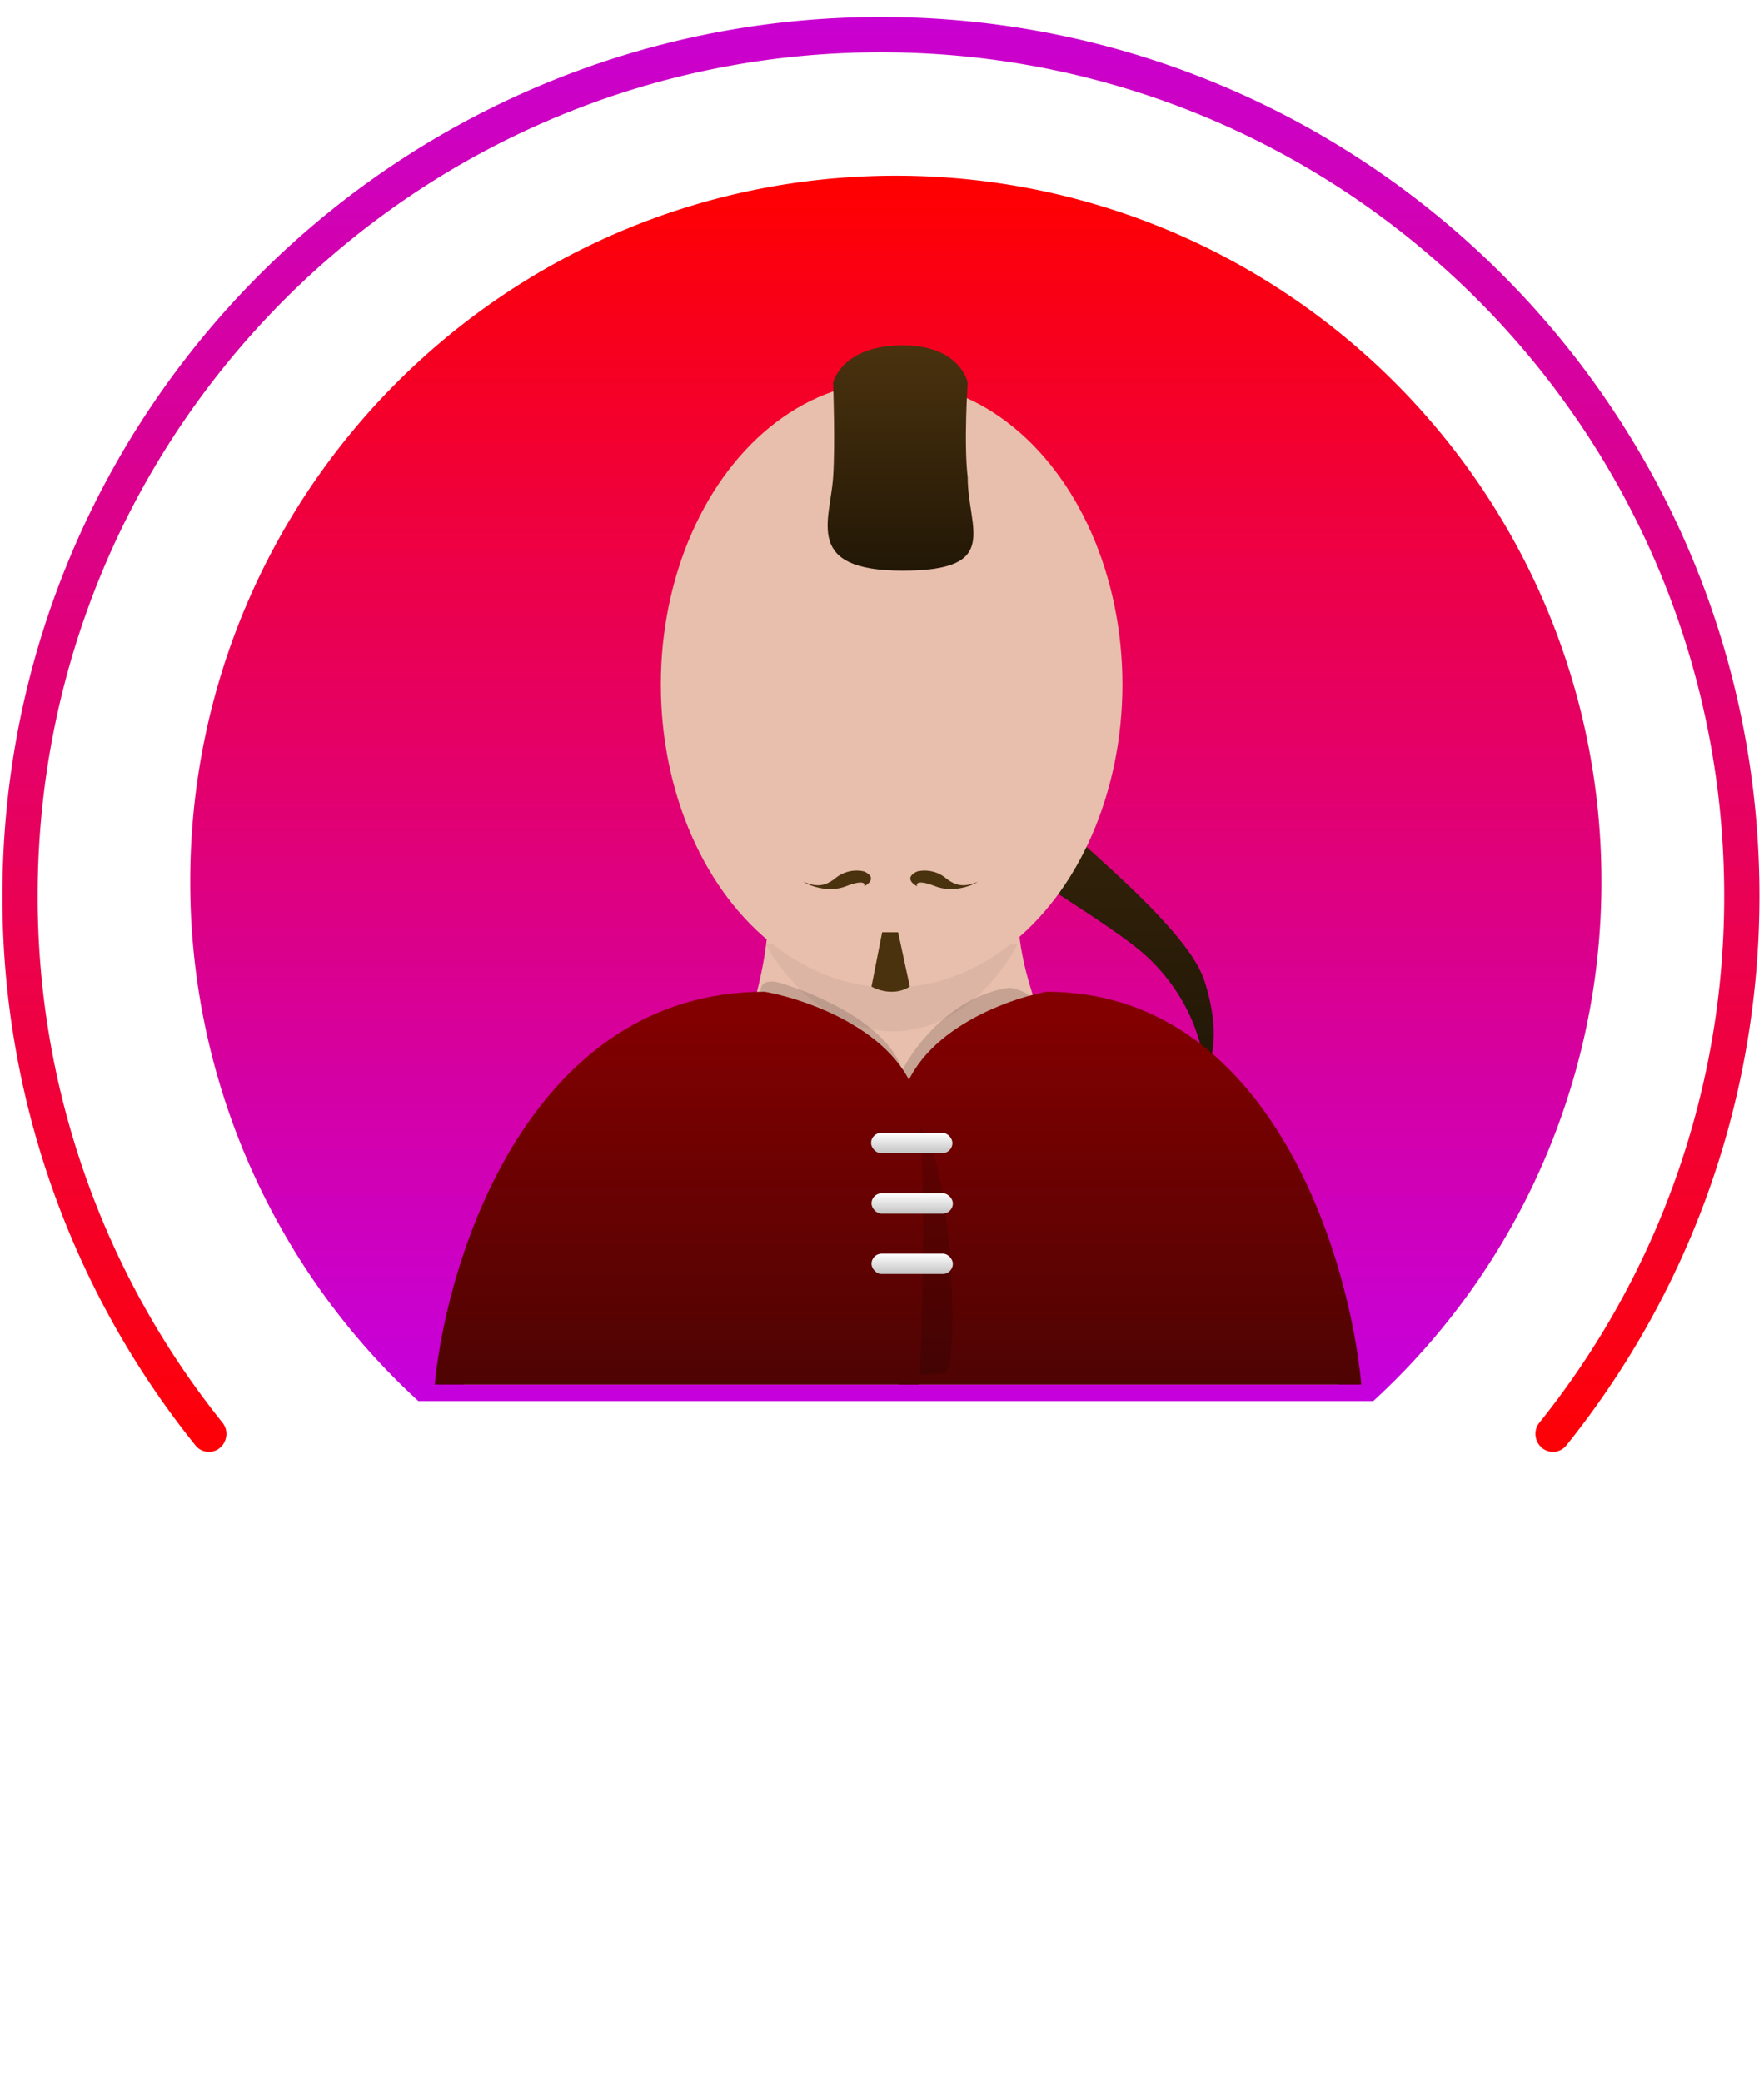 <svg xmlns="http://www.w3.org/2000/svg" width="50" height="59" fill="none" viewBox="0 0 50 59">
  <path fill="url(#paint0_linear_6_227)" fill-rule="evenodd" d="M38.924 39.705a19.947 19.947 0 006.468-14.726c0-11.046-8.955-20-20-20-11.046 0-20 8.954-20 20a19.947 19.947 0 006.467 14.726h27.065z" clip-rule="evenodd"/>
  <path fill="url(#paint1_linear_6_227)" d="M26.46 20.059c-1.872-1.952-1.424-4.406-.967-5.389-.528-1.505-1.338-.796-1.677-.254-.644.644-1.82 2.44-1.373 4.474.56 2.541 8.134 6.557 9.913 8.082 1.423 1.22 1.78 2.78 1.78 3.406.203-.237.487-1.088 0-2.592-.61-1.881-5.339-5.287-7.677-7.727z"/>
  <path fill="#E8BEAC" d="M13.137 39.236c0-6.213 5.037-11.25 11.25-11.25h2.282c6.213 0 11.25 5.037 11.25 11.25H13.137z"/>
  <path fill="#E8BEAC" d="M21.25 23.341h8.26s-.666 1.613-.638 2.839c.026 1.17.639 2.68.639 2.68H21.25s.488-1.56.51-2.68c.022-1.177-.51-2.839-.51-2.839z"/>
  <g filter="url(#filter0_f_6_227)" opacity=".05">
    <path fill="#000" d="M25.306 29.225c-1.875 0-3.18-1.652-3.6-2.478h7.133c-.396.826-1.658 2.478-3.533 2.478z"/>
  </g>
  <ellipse cx="25.273" cy="19.399" fill="#E8BEAC" rx="6.542" ry="8.587"/>
  <path fill="#4A320E" d="M24.702 27.957l.302-1.54h.452l.332 1.54c-.41.265-.895.11-1.086 0zM26.798 24.876a.943.943 0 00-.802-.18c-.35.161-.146.346 0 .419-.035-.08.02-.191.516 0 .495.19 1.011-.006 1.207-.127-.286.11-.556.19-.921-.112zM23.692 24.876a.943.943 0 01.803-.18c.349.161.145.346 0 .419.034-.08-.02-.191-.517 0-.495.19-1.011-.006-1.207-.127.286.11.556.19.921-.112z"/>
  <path fill="url(#paint2_linear_6_227)" d="M25.589 16.173c2.813 0 1.84-1.193 1.84-2.645-.115-.976 0-2.685 0-2.685s-.203-1.057-1.84-1.057c-1.738 0-1.975 1.057-1.975 1.057s.065 1.741 0 2.685c-.086 1.246-.838 2.645 1.975 2.645z"/>
  <g filter="url(#filter1_f_6_227)" opacity=".15">
    <path fill="#000" d="M22.142 27.862c-.554-.166-.615.131-.577.3l3.932 2.94c1.072-.776 3.295-2.391 3.608-2.64.314-.25-.192-.419-.484-.473-1.614.221-2.701 1.653-3.043 2.34-.462-1.418-2.744-2.26-3.436-2.467z"/>
  </g>
  <path fill="url(#paint3_linear_6_227)" d="M25.478 31.622c.176-2.215 2.864-3.269 4.186-3.519 6.301 0 8.574 7.422 8.923 11.133h-13.11c-.073-1.615-.175-5.4 0-7.614z"/>
  <g filter="url(#filter2_f_6_227)" opacity=".15">
    <path fill="#000" d="M26.298 32.249c-.513-1.008-2.354-.964-3.21-.816l-1.186 7.46c1.465.05 4.49.118 4.866 0 .469-.148.173-5.385-.47-6.644z"/>
  </g>
  <path fill="url(#paint4_linear_6_227)" d="M26.062 31.622c-.185-2.215-3.002-3.269-4.388-3.519-6.605 0-8.987 7.422-9.353 11.133h13.74c.078-1.615.186-5.4 0-7.614z"/>
  <rect width="2.307" height=".577" x="24.69" y="32.103" fill="url(#paint5_linear_6_227)" rx=".288"/>
  <rect width="2.307" height=".577" x="24.702" y="33.815" fill="url(#paint6_linear_6_227)" rx=".288"/>
  <rect width="2.307" height=".577" x="24.702" y="35.526" fill="url(#paint7_linear_6_227)" rx=".288"/>
  <path fill="url(#paint8_linear_6_227)" fill-rule="evenodd" d="M44.02 41.143c-.42 0-.649-.499-.386-.827a23.801 23.801 0 005.237-14.932c0-13.2-10.7-23.901-23.901-23.901-13.2 0-23.902 10.7-23.902 23.901a23.8 23.8 0 005.238 14.932c.262.328.034.827-.386.827a.483.483 0 01-.378-.18A24.796 24.796 0 01.068 25.384C.068 11.631 11.218.483 24.97.483S49.87 11.63 49.87 25.384c0 5.896-2.05 11.313-5.474 15.579a.484.484 0 01-.377.18z" clip-rule="evenodd"/>
  <defs>
    <linearGradient id="paint0_linear_6_227" x1="25.392" x2="25.392" y1="4.979" y2="44.978" gradientUnits="userSpaceOnUse">
      <stop stop-color="red"/>
      <stop offset="1" stop-color="#BD00FF"/>
    </linearGradient>
    <linearGradient id="paint1_linear_6_227" x1="28.374" x2="28.374" y1="13.766" y2="30.378" gradientUnits="userSpaceOnUse">
      <stop stop-color="#4A320E"/>
      <stop offset="1" stop-color="#221706"/>
    </linearGradient>
    <linearGradient id="paint2_linear_6_227" x1="25.525" x2="25.525" y1="9.786" y2="16.173" gradientUnits="userSpaceOnUse">
      <stop stop-color="#4A320E"/>
      <stop offset="1" stop-color="#221706"/>
    </linearGradient>
    <linearGradient id="paint3_linear_6_227" x1="31.984" x2="31.984" y1="28.103" y2="39.236" gradientUnits="userSpaceOnUse">
      <stop stop-color="#850000"/>
      <stop offset="1" stop-color="#4E0303"/>
    </linearGradient>
    <linearGradient id="paint4_linear_6_227" x1="19.242" x2="19.242" y1="28.103" y2="39.236" gradientUnits="userSpaceOnUse">
      <stop stop-color="#850000"/>
      <stop offset="1" stop-color="#4E0303"/>
    </linearGradient>
    <linearGradient id="paint5_linear_6_227" x1="25.844" x2="25.844" y1="32.103" y2="32.68" gradientUnits="userSpaceOnUse">
      <stop stop-color="#fff"/>
      <stop offset="1" stop-color="#C4C4C4"/>
    </linearGradient>
    <linearGradient id="paint6_linear_6_227" x1="25.855" x2="25.855" y1="33.815" y2="34.392" gradientUnits="userSpaceOnUse">
      <stop stop-color="#fff"/>
      <stop offset="1" stop-color="#C4C4C4"/>
    </linearGradient>
    <linearGradient id="paint7_linear_6_227" x1="25.855" x2="25.855" y1="35.526" y2="36.103" gradientUnits="userSpaceOnUse">
      <stop stop-color="#fff"/>
      <stop offset="1" stop-color="#C4C4C4"/>
    </linearGradient>
    <linearGradient id="paint8_linear_6_227" x1="24.97" x2="24.97" y1=".483" y2="41.143" gradientUnits="userSpaceOnUse">
      <stop stop-color="#C901D1"/>
      <stop offset="1" stop-color="#FE0106"/>
    </linearGradient>
    <filter id="filter0_f_6_227" width="47.132" height="42.478" x="1.707" y="6.747" color-interpolation-filters="sRGB" filterUnits="userSpaceOnUse">
      <feFlood flood-opacity="0" result="BackgroundImageFix"/>
      <feBlend in="SourceGraphic" in2="BackgroundImageFix" result="shape"/>
      <feGaussianBlur result="effect1_foregroundBlur_6_227" stdDeviation="10"/>
    </filter>
    <filter id="filter1_f_6_227" width="47.648" height="43.289" x="1.556" y="7.813" color-interpolation-filters="sRGB" filterUnits="userSpaceOnUse">
      <feFlood flood-opacity="0" result="BackgroundImageFix"/>
      <feBlend in="SourceGraphic" in2="BackgroundImageFix" result="shape"/>
      <feGaussianBlur result="effect1_foregroundBlur_6_227" stdDeviation="10"/>
    </filter>
    <filter id="filter2_f_6_227" width="45.096" height="47.605" x="1.902" y="11.354" color-interpolation-filters="sRGB" filterUnits="userSpaceOnUse">
      <feFlood flood-opacity="0" result="BackgroundImageFix"/>
      <feBlend in="SourceGraphic" in2="BackgroundImageFix" result="shape"/>
      <feGaussianBlur result="effect1_foregroundBlur_6_227" stdDeviation="10"/>
    </filter>
  </defs>
</svg>
